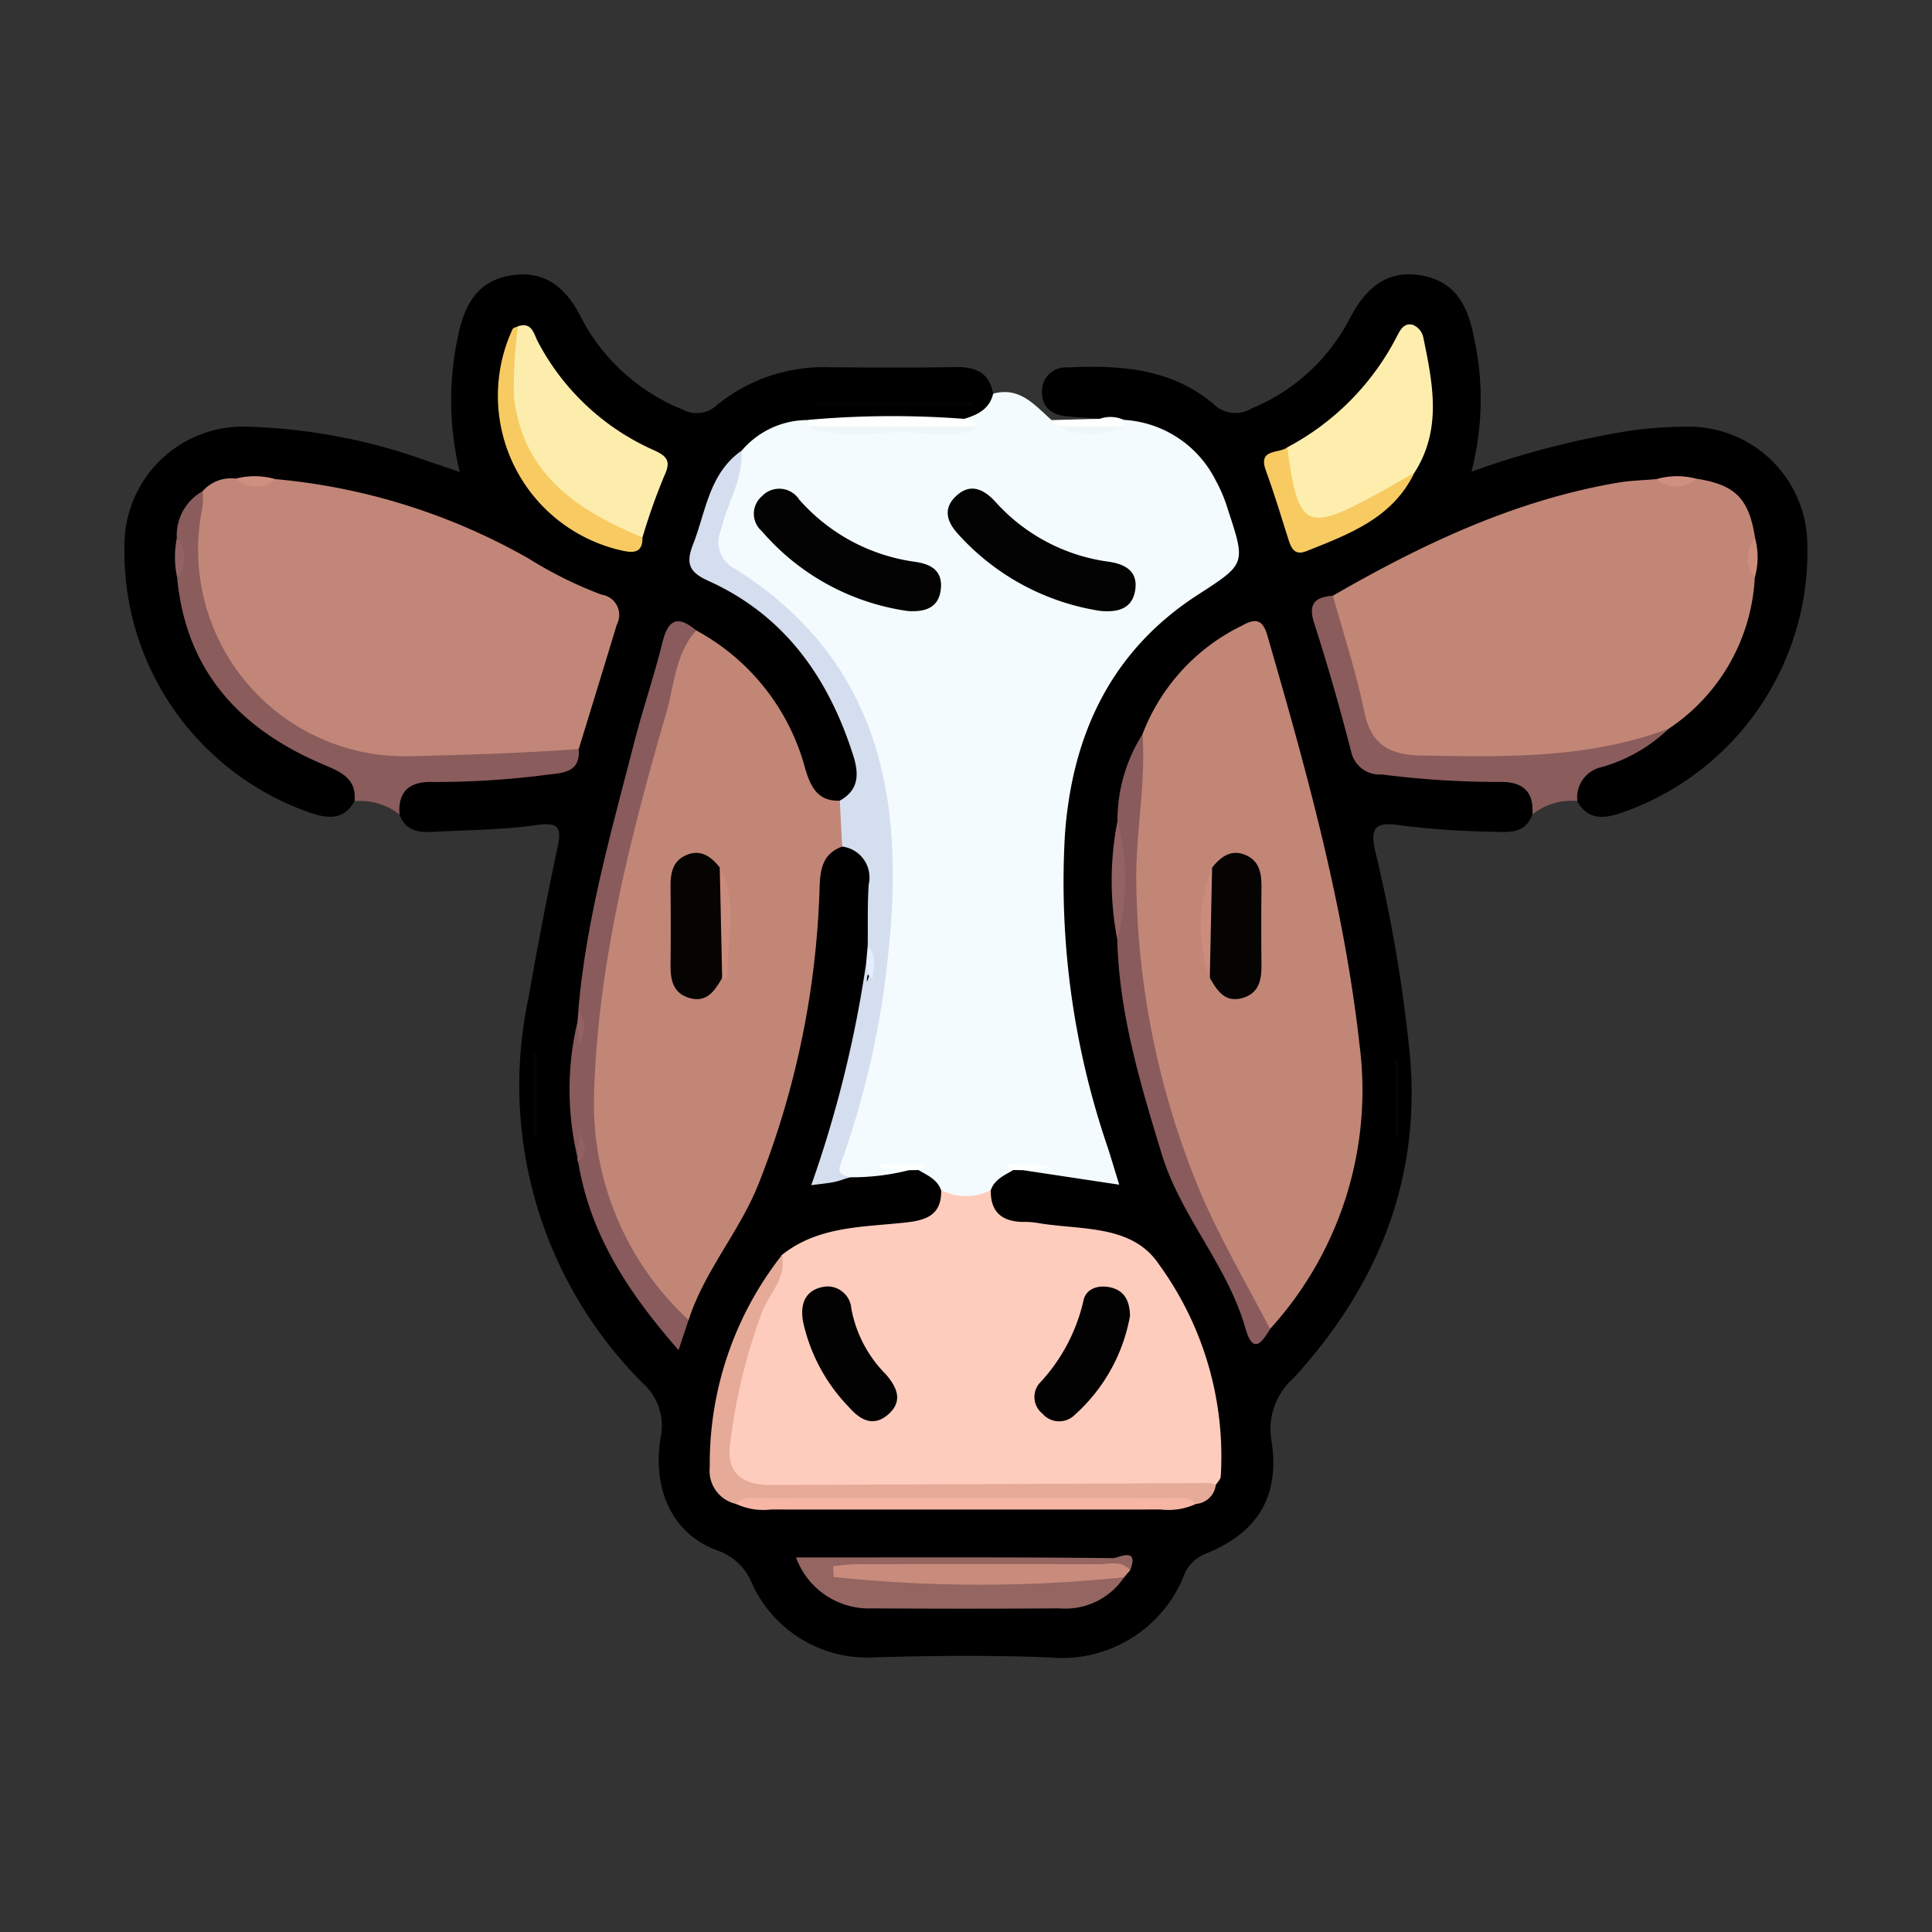 <svg xmlns="http://www.w3.org/2000/svg" width="107" height="107" viewBox="0 0 107 107">
  <rect x="0" y="0" width="107" height="107" fill="#333333" stroke="none"/>
  <g id="Grupo_841677" data-name="Grupo 841677" transform="translate(-240 -1286.742)">
    <rect id="Rectángulo_38178" data-name="Rectángulo 38178" width="107" height="107" transform="translate(240 1286.742)" fill="none"/>
    <g id="Grupo_841819" data-name="Grupo 841819" transform="translate(-701.662 1329.214)">
      <path id="Trazado_568232" data-name="Trazado 568232" d="M1002.571-19.277c-.6-.044-1.2-.085-1.8-.134-.84-.069-1.413-.5-1.4-1.361a1.31,1.31,0,0,1,1.409-1.349c2.9-.138,5.74.044,8.083,2.018a1.731,1.731,0,0,0,2.117.252,10.677,10.677,0,0,0,5.4-4.916c.848-1.641,1.994-2.8,4-2.45,1.909.329,2.594,1.722,2.924,3.476a15.931,15.931,0,0,1-.149,7.391,48.457,48.457,0,0,1,8.848-2.278,23.648,23.648,0,0,1,3.079-.213,6.568,6.568,0,0,1,6.676,6.522,15.3,15.3,0,0,1-10.4,14.9c-.966.31-1.788.323-2.346-.68-.682-1.238.209-1.77,1.076-2.2a19.214,19.214,0,0,0,3.739-2.106c2.569-2.152,4.386-4.718,4.529-8.207.011-.615.012-1.231,0-1.844-.336-2.072-.92-2.655-3-2.984-.637-.013-1.271-.012-1.906.011a35.359,35.359,0,0,0-13.533,4.133c-1.435.758-2.814,1.62-4.305,2.27-.915.363-.606,1.094-.428,1.685.57,1.9,1.135,3.806,1.675,5.717a2.047,2.047,0,0,0,1.952,1.561c1.972.268,3.954.312,5.935.43,1.715.1,2.093.681,1.783,2.262-.326.951-1.106,1.01-1.926.967a47.935,47.935,0,0,1-5.263-.34c-1.558-.257-1.846.091-1.47,1.594a82.7,82.7,0,0,1,1.8,10.383c.86,7.258-1.561,13.367-6.377,18.63a3.749,3.749,0,0,0-1.207,3.477c.473,3.09-.8,5.111-3.7,6.258a2.094,2.094,0,0,0-1.173,1.239,7.277,7.277,0,0,1-7.413,4.486c-3.211-.128-6.434-.1-9.648-.008a7.018,7.018,0,0,1-6.875-4.161,3.15,3.15,0,0,0-1.859-1.746c-2.417-.87-3.65-3.241-3.173-6.251a3.15,3.15,0,0,0-.979-3.021,23.3,23.3,0,0,1-6.354-21.254c.5-2.8,1.021-5.6,1.622-8.387.252-1.165.06-1.446-1.191-1.269-1.856.263-3.75.266-5.627.371-.82.045-1.6-.016-1.927-.966-.306-1.58.077-2.161,1.783-2.286A53.137,53.137,0,0,0,971.342-.1c.686-.126,1.492-.025,1.86-.853.769-2.043,1.27-4.166,1.862-6.263a1.494,1.494,0,0,0-.685-2,49.865,49.865,0,0,0-15.3-6.034,11.008,11.008,0,0,0-2.165-.18c-.63-.028-1.26-.02-1.888-.017a2.9,2.9,0,0,0-1.86.537,2.775,2.775,0,0,0-1.224,2.494c0,.614,0,1.227.017,1.839C952.332-5.957,955-3,958.9-.923a10.727,10.727,0,0,1,1.929.977c.584.483,1.053,1.042.471,1.844-.557,1-1.378.99-2.344.681a15.294,15.294,0,0,1-10.4-14.873,6.568,6.568,0,0,1,6.64-6.552,32.085,32.085,0,0,1,10.3,1.965c.491.154.976.328,1.629.548a16.77,16.77,0,0,1-.093-7.531c.341-1.688,1.037-3.011,2.843-3.341,1.879-.343,3.09.6,3.925,2.23a10.924,10.924,0,0,0,5.635,5.17,1.647,1.647,0,0,0,1.958-.255,9.368,9.368,0,0,1,6.243-2.072c2.3.016,4.607.034,6.908-.011,1.108-.021,1.9.27,2.12,1.469.159,1.341-.882,1.534-1.781,1.865-2.649.22-5.3.057-7.952.1a4.673,4.673,0,0,0-3.876,1.553c-1.755,1.311-1.984,3.391-2.606,5.257-.295.884.548,1.1,1.12,1.378,4.018,1.959,6.294,5.336,7.654,9.435.416,1.251.628,2.536-.968,3.231-1.616.287-2.1-.861-2.49-2.034a13.124,13.124,0,0,0-5.814-7.322c-.885-.34-1.052.347-1.214.909-1.877,6.544-3.794,13.081-4.581,19.878a4.889,4.889,0,0,1-.144.86,35.84,35.84,0,0,0-.084,6.739,3.055,3.055,0,0,1,.144.523,19.644,19.644,0,0,0,4.148,8.649c.513.665.976.971,1.245-.171a11.665,11.665,0,0,1,1.146-2.463c4.044-6.358,5.451-13.471,6.019-20.829.1-1.244.208-2.466,1.791-2.734,1.253.161,1.675,1.034,1.773,2.134a26.359,26.359,0,0,1,.029,3.409,8.174,8.174,0,0,1-.135,1.192,59.455,59.455,0,0,1-2.381,10.489c-.352.968.086,1.2.971.919,1.015-.233,2.069-.011,3.081-.283a2.1,2.1,0,0,1,.881.039,1.983,1.983,0,0,1,1.409,1.446c.046,1.577-.971,2.025-2.295,2.211-2.195.31-4.459.368-6.412,1.626a19.032,19.032,0,0,0-3.871,10.847,2.27,2.27,0,0,0,1.611,2.359,6.4,6.4,0,0,0,2.16.169q9.968.011,19.936,0a7.57,7.57,0,0,0,1.979-.124,2.009,2.009,0,0,0,1.442-1.228c.791-2.9-.512-5.448-1.353-8.074-1.046-3.263-3.1-5.221-6.677-5.339a20.272,20.272,0,0,1-2.333-.3c-1.214-.184-2.016-.783-1.961-2.148a1.978,1.978,0,0,1,1.382-1.436,2.083,2.083,0,0,1,.869-.054c4.32.6,4.267.61,3.2-3.519-1.5-5.795-2.293-11.669-1.131-17.624a15.485,15.485,0,0,1,8.194-11.39c1.03-.538,1.155-1.163.836-2.207-.914-2.989-2.2-5.558-5.751-5.99A1.53,1.53,0,0,1,1002.571-19.277Z" transform="translate(0)"/>
      <path id="Trazado_568233" data-name="Trazado 568233" d="M1060.577-7.854a6.077,6.077,0,0,1,5.068,3.31,8.2,8.2,0,0,1,.7,1.665c1,3.022.979,3-1.671,4.715-4.813,3.11-6.959,7.755-7.357,13.28a45.4,45.4,0,0,0,2.371,17.329c.2.618.384,1.241.636,2.059l-5.3-.8c.224-.286.523-.21.778-.193-.429.042-.93-.258-1.345.184-.492.287-1.037.515-1.247,1.116a1.572,1.572,0,0,1-2.75,0c-.212-.6-.755-.825-1.245-1.113-.415-.442-.917-.142-1.3-.18a.686.686,0,0,1,.737.189,12.9,12.9,0,0,1-3.242.386c-1.227.314-1.022-.5-.831-1.142.452-1.51.962-3,1.307-4.544,1.1-4.926,1.94-9.866,1.091-14.94-.873-5.212-3.154-9.53-7.777-12.358a2.707,2.707,0,0,1-1.275-3.546,29.275,29.275,0,0,1,1.48-3.7,4.79,4.79,0,0,1,3.694-1.707,1.423,1.423,0,0,0,.455.3c2.611.144,5.223.042,7.829.052.22-.044.373-.148.332-.412.75-.224,1.423-.536,1.627-1.4,1.487-.41,2.309.649,3.242,1.466a1.648,1.648,0,0,0,.648.3,14.379,14.379,0,0,0,2.963-.023A1.419,1.419,0,0,0,1060.577-7.854Z" transform="translate(-56.676 -11.364)" fill="#f4fbfe"/>
      <path id="Trazado_568234" data-name="Trazado 568234" d="M966.375,22.854c.113-1.234-.714-1.6-1.676-2.007-4.623-1.942-7.668-5.162-8.149-10.375a2.867,2.867,0,0,0-.019-2.18,2.789,2.789,0,0,1,1.425-2.6c.6.536.385,1.214.322,1.865A10.853,10.853,0,0,0,969.16,19.764a40.525,40.525,0,0,0,7.6-.243,2.025,2.025,0,0,1,2.027.45c.107,1.222-.763,1.317-1.63,1.406a48.2,48.2,0,0,1-6.45.417c-1.239-.039-1.939.469-1.844,1.8A3.532,3.532,0,0,0,966.375,22.854Z" transform="translate(-5.076 -20.956)" fill="#8a5c5c"/>
      <path id="Trazado_568235" data-name="Trazado 568235" d="M1141.264,33.678c.1-1.345-.623-1.834-1.862-1.795a51.761,51.761,0,0,1-6.487-.416,1.606,1.606,0,0,1-1.692-1.278c-.616-2.388-1.292-4.764-2.048-7.112-.356-1.106.084-1.429,1.042-1.511,1.361,1.388,1.38,3.305,1.911,5,.993,3.173,1.043,3.29,4.395,3.29,3.622,0,7.272.277,10.759-1.095a1.416,1.416,0,0,1,1.543.16,8.815,8.815,0,0,1-3.729,2.14,1.712,1.712,0,0,0-1.34,1.879A3.481,3.481,0,0,0,1141.264,33.678Z" transform="translate(-114.733 -31.047)" fill="#8a5c5c"/>
      <path id="Trazado_568236" data-name="Trazado 568236" d="M1089.851-5.075l-.355-.355,2.666-.07a1.771,1.771,0,0,1,1.33.059v.366A7.78,7.78,0,0,1,1089.851-5.075Z" transform="translate(-89.591 -13.777)" fill="#fefefe"/>
      <path id="Trazado_568237" data-name="Trazado 568237" d="M1051.5,111.915a3.04,3.04,0,0,0,2.75,0c-.026,1.222.63,1.746,1.792,1.761a4.385,4.385,0,0,1,.723.044c2.4.431,5.29.043,6.8,2.31a18.093,18.093,0,0,1,3.419,11.753c-.014.159-.178.305-.273.458a5.789,5.789,0,0,1-2.641.521c-7.141-.005-14.282.008-21.424-.01-2.755-.007-3.544-.981-3.239-3.7a28.411,28.411,0,0,1,3.278-9.55c2.018-1.61,4.493-1.53,6.855-1.795C1050.719,113.579,1051.532,113.267,1051.5,111.915Z" transform="translate(-57.714 -88.474)" fill="#feccbd"/>
      <path id="Trazado_568238" data-name="Trazado 568238" d="M1101.842,31.7a11.089,11.089,0,0,1,5.507-6.009c.743-.415,1.145-.362,1.407.545,2.154,7.442,4.237,14.9,5.1,22.632a19.635,19.635,0,0,1-4.952,15.776c-.533.082-.771-.283-.954-.671-2.234-4.756-4.947-9.292-5.89-14.6C1101.014,43.479,1100.421,37.615,1101.842,31.7Z" transform="translate(-96.904 -33.513)" fill="#c28677"/>
      <path id="Trazado_568239" data-name="Trazado 568239" d="M1032.836,38.814c-1.122.412-1.219,1.315-1.251,2.354a48.325,48.325,0,0,1-3.362,16.289c-1.044,2.657-3.005,4.838-3.888,7.574-1.062.141-1.469-.7-1.959-1.357-3.42-4.593-4.276-9.765-3.5-15.335a133.84,133.84,0,0,1,4.518-19.837c.209-.7.306-1.6,1.362-1.659a12.293,12.293,0,0,1,6.044,7.686c.309,1.012.7,1.781,1.907,1.744A1.836,1.836,0,0,1,1032.836,38.814Z" transform="translate(-44.535 -34.4)" fill="#c28677"/>
      <path id="Trazado_568240" data-name="Trazado 568240" d="M1150.857,17.617c-4.446,1.673-9.076,1.577-13.718,1.491-1.721-.032-2.774-.571-3.151-2.414-.444-2.173-1.148-4.294-1.739-6.437,4.947-2.856,10.068-5.28,15.76-6.256.71-.122,1.438-.137,2.158-.2a2.671,2.671,0,0,0,2.193-.026c2.174.332,2.934,1.1,3.271,3.3a2.9,2.9,0,0,0-.02,2.18A10.7,10.7,0,0,1,1150.857,17.617Z" transform="translate(-116.765 -19.738)" fill="#c28677"/>
      <path id="Trazado_568241" data-name="Trazado 568241" d="M980.792,18.726c-3.063.218-6.128.32-9.2.391A11.441,11.441,0,0,1,959.953,5.35a4.27,4.27,0,0,0,.007-.9,2.074,2.074,0,0,1,1.847-.7A2.676,2.676,0,0,0,964,3.776a34.568,34.568,0,0,1,14.021,4.4,22.592,22.592,0,0,0,4.041,2,1.132,1.132,0,0,1,.843,1.646Q981.855,15.277,980.792,18.726Z" transform="translate(-7.079 -19.712)" fill="#c28678"/>
      <path id="Trazado_568242" data-name="Trazado 568242" d="M1042.9,21.453q-.065-1.271-.13-2.542c1.056-.589,1.071-1.469.747-2.491-1.368-4.316-3.8-7.775-8.024-9.681-1.1-.494-1.252-.988-.847-2.028.712-1.827.884-3.916,2.678-5.18.1,1.569-.783,2.895-1.126,4.357a1.678,1.678,0,0,0,.817,2.211c7.766,4.911,9.342,12.336,8.483,20.824a48.637,48.637,0,0,1-2.691,12.143c-.216.58.218.565.522.7-.284.089-.564.2-.854.261-.333.07-.675.1-1.286.18a65.282,65.282,0,0,0,3.039-12.285c.254.142.236.384.229.623-.2-.141-.182.331-.192.408a2.479,2.479,0,0,0,.051-1.99c.014-1.138-.02-2.279.054-3.413A1.724,1.724,0,0,0,1042.9,21.453Z" transform="translate(-54.597 -17.04)" fill="#d5deef"/>
      <path id="Trazado_568243" data-name="Trazado 568243" d="M1023.249,25.962c-1.159,1.29-1.207,3.009-1.652,4.544-1.985,6.854-3.767,13.8-4,20.945a16.328,16.328,0,0,0,5.228,12.7l-.555,1.668c-2.766-3.162-4.885-6.365-5.549-10.376.062-.235.042.087.1-.146a3.507,3.507,0,0,0,.065-.7c-.044.192-.019.411-.214.543a16.189,16.189,0,0,1-.019-7.413.7.7,0,0,1,.216.759c-.061-.322.161-.868-.156-1.4.422-5.1,1.838-9.994,3.1-14.917.482-1.877,1.117-3.716,1.579-5.6C1021.728,25.253,1022.308,25.177,1023.249,25.962Z" transform="translate(-43.028 -33.519)" fill="#895b5c"/>
      <path id="Trazado_568244" data-name="Trazado 568244" d="M1124.808-12.866a14.388,14.388,0,0,0,6.05-6.1c.189-.373.405-.83.919-.682a.98.98,0,0,1,.555.638c.528,2.557,1.075,5.126-.483,7.553a12.365,12.365,0,0,1-4.478,2.9,1.379,1.379,0,0,1-2.125-.888C1124.872-10.55,1124.111-11.622,1124.808-12.866Z" transform="translate(-111.855 -4.83)" fill="#fdeead"/>
      <path id="Trazado_568245" data-name="Trazado 568245" d="M1007.252-19.484c.787-.259.876.45,1.1.858a13.363,13.363,0,0,0,6.373,5.984c.728.328,1.038.574.63,1.436a33.306,33.306,0,0,0-1.211,3.415,8.455,8.455,0,0,1-7.258-10.668A7.188,7.188,0,0,1,1007.252-19.484Z" transform="translate(-36.899 -4.919)" fill="#fdedac"/>
      <path id="Trazado_568246" data-name="Trazado 568246" d="M1100.868,42.621c.2,2.843-.424,5.646-.339,8.5a45.927,45.927,0,0,0,3.559,16.907c1.1,2.557,2.543,5.033,3.845,7.538-.5.822-.958,1.393-1.375-.07-.988-3.473-3.576-6.17-4.631-9.638-1.185-3.893-2.356-7.769-2.458-11.877.1-2.182.008-4.365.012-6.548A8.9,8.9,0,0,1,1100.868,42.621Z" transform="translate(-95.93 -44.429)" fill="#895b5c"/>
      <path id="Trazado_568247" data-name="Trazado 568247" d="M1041.526,121.771c.272,1.249-.681,2.111-1.085,3.115a31.582,31.582,0,0,0-1.785,7.357c-.219,1.5.58,2.272,2.237,2.266q12.157-.044,24.315-.111a1.183,1.183,0,0,1,.344.11,1.2,1.2,0,0,1-1.1,1.051q-12.734.114-25.467,0a1.878,1.878,0,0,1-1.458-2.037A18.68,18.68,0,0,1,1041.526,121.771Z" transform="translate(-56.556 -94.738)" fill="#e6aa99"/>
      <path id="Trazado_568248" data-name="Trazado 568248" d="M1068.814,168.619a3.924,3.924,0,0,1-3.592,1.722q-5.185.035-10.37,0a4.292,4.292,0,0,1-4.208-2.822h3.739c4.609,0,9.218-.015,13.826.039.271,0,1.457-.667.941.67-4.9.405-9.81.079-14.714.226,4.579-.121,9.162.132,13.74-.137A.856.856,0,0,1,1068.814,168.619Z" transform="translate(-64.895 -123.736)" fill="#946561"/>
      <path id="Trazado_568249" data-name="Trazado 568249" d="M1041.528,159.027c.445-.456,1.019-.31,1.549-.311q11.185-.011,22.37,0c.529,0,1.1-.146,1.548.312a3.612,3.612,0,0,1-1.943.308q-10.791.006-21.582,0A3.586,3.586,0,0,1,1041.528,159.027Z" transform="translate(-59.101 -118.207)" fill="#f7b6a4"/>
      <path id="Trazado_568250" data-name="Trazado 568250" d="M1072.4,169.416a77.694,77.694,0,0,1-16.086-.015l-.028-.6c.431-.039.863-.112,1.294-.113q6.725-.013,13.451,0c.577,0,1.226-.223,1.705.336Z" transform="translate(-68.482 -124.533)" fill="#c98b7b"/>
      <path id="Trazado_568251" data-name="Trazado 568251" d="M1006.393-19.387a24.764,24.764,0,0,0-.228,3.921c.519,4.343,3.55,6.28,7.119,7.773.009.752-.348.892-1.047.748a8.783,8.783,0,0,1-6.149-12.279C1006.129-19.308,1006.289-19.334,1006.393-19.387Z" transform="translate(-36.04 -5.016)" fill="#f7cb62"/>
      <path id="Trazado_568252" data-name="Trazado 568252" d="M1123.063-.982c.6,4.473,1.045,4.718,4.861,2.639.733-.4,1.453-.82,2.18-1.232-1.212,2.524-3.621,3.4-5.982,4.343-.648.258-.837-.156-1-.672-.4-1.269-.784-2.542-1.241-3.788S1122.6-.616,1123.063-.982Z" transform="translate(-110.11 -16.714)" fill="#f7cb62"/>
      <path id="Trazado_568253" data-name="Trazado 568253" d="M1098.937,55.824a12.418,12.418,0,0,1-.012,6.548A17.139,17.139,0,0,1,1098.937,55.824Z" transform="translate(-95.386 -52.821)" fill="#936262"/>
      <path id="Trazado_568254" data-name="Trazado 568254" d="M1053.747-7.895h8.61v.182h-8.623Z" transform="translate(-66.86 -12.32)" fill="#040404"/>
      <path id="Trazado_568255" data-name="Trazado 568255" d="M1061.106-5.577c.32.071.658.1.853.425a51.428,51.428,0,0,1-9.468,0v-.366A52.483,52.483,0,0,1,1061.106-5.577Z" transform="translate(-66.07 -13.7)" fill="#fefefe"/>
      <path id="Trazado_568256" data-name="Trazado 568256" d="M1010.733,95.582V90.964h.177v4.619Z" transform="translate(-39.528 -75.156)" fill="#040404"/>
      <path id="Trazado_568257" data-name="Trazado 568257" d="M1141.854,92.03v4.221l-.182,0V91.992Z" transform="translate(-122.755 -75.81)" fill="#040404"/>
      <path id="Trazado_568258" data-name="Trazado 568258" d="M1065.034,108.228l-1.545-.134.008-.243c.81,0,1.621,0,2.432.005.024,0,.07.113.067.115-.129.087-.262.167-.395.248Z" transform="translate(-73.06 -85.89)" fill="#fdfefe"/>
      <path id="Trazado_568259" data-name="Trazado 568259" d="M1082.983,108.194c-.15-.086-.56-.272-.318-.315a5.288,5.288,0,0,1,2.43.19l-1.545.134Z" transform="translate(-85.202 -85.866)" fill="#fdfefe"/>
      <path id="Trazado_568260" data-name="Trazado 568260" d="M1195.676,15.013a1.674,1.674,0,0,1,.02-2.18A4.1,4.1,0,0,1,1195.676,15.013Z" transform="translate(-156.83 -25.495)" fill="#cd8e7e"/>
      <path id="Trazado_568261" data-name="Trazado 568261" d="M956.349,12.83a1.665,1.665,0,0,1,.019,2.18A5.281,5.281,0,0,1,956.349,12.83Z" transform="translate(-4.893 -25.493)" fill="#936363"/>
      <path id="Trazado_568262" data-name="Trazado 568262" d="M1061.386,74.806c.531.524.346,1.145.262,1.8-.424-.193-.191-.6-.349-.841Q1061.343,75.286,1061.386,74.806Z" transform="translate(-71.668 -64.886)" fill="#e3edfd"/>
      <path id="Trazado_568263" data-name="Trazado 568263" d="M1183.615,3.537a1.631,1.631,0,0,1-2.193.026A4.136,4.136,0,0,1,1183.615,3.537Z" transform="translate(-148.021 -19.5)" fill="#d09080"/>
      <path id="Trazado_568264" data-name="Trazado 568264" d="M1017.457,84.812c.592.554.258,1.2.072,1.827q-.066-.594-.132-1.188Z" transform="translate(-43.763 -71.246)" fill="#936262"/>
      <path id="Trazado_568265" data-name="Trazado 568265" d="M967.7,3.564a1.634,1.634,0,0,1-2.194-.027A4.129,4.129,0,0,1,967.7,3.564Z" transform="translate(-10.784 -19.5)" fill="#d09080"/>
      <path id="Trazado_568266" data-name="Trazado 568266" d="M1017.421,104.451l.134-1.409c.338.793.36,1.282-.089,1.714A.359.359,0,0,1,1017.421,104.451Z" transform="translate(-43.769 -82.834)" fill="#916161"/>
      <path id="Trazado_568267" data-name="Trazado 568267" d="M1082.1,12.056a13.324,13.324,0,0,1-7.811-4.227c-.6-.643-.887-1.377-.181-2.081.762-.76,1.5-.5,2.186.226a10.258,10.258,0,0,0,6.262,3.356c.972.128,1.693.539,1.518,1.6S1083.04,12.157,1082.1,12.056Z" transform="translate(-79.544 -20.7)" fill="#030303"/>
      <path id="Trazado_568268" data-name="Trazado 568268" d="M1052.74,12.068a13.072,13.072,0,0,1-8.066-4.421,1.274,1.274,0,0,1,.006-1.935,1.315,1.315,0,0,1,2.058.178,10.408,10.408,0,0,0,6.394,3.451c.9.119,1.548.487,1.46,1.47C1054.5,11.9,1053.708,12.141,1052.74,12.068Z" transform="translate(-60.82 -20.702)" fill="#030303"/>
      <path id="Trazado_568269" data-name="Trazado 568269" d="M1052.491-4.153h9.468c-1.28.772-2.687.35-4.015.322C1056.129-3.871,1054.263-3.353,1052.491-4.153Z" transform="translate(-66.07 -14.698)" fill="#eff6f9"/>
      <path id="Trazado_568270" data-name="Trazado 568270" d="M1090.47-4.153h3.641A4.1,4.1,0,0,1,1090.47-4.153Z" transform="translate(-90.21 -14.699)" fill="#eff6f9"/>
      <path id="Trazado_568271" data-name="Trazado 568271" d="M1052.87,126.565a1.325,1.325,0,0,1,1.436,1.225,6.941,6.941,0,0,0,1.912,3.638c.623.722.961,1.486.138,2.213s-1.56.32-2.186-.4a9.775,9.775,0,0,1-2.54-4.738C1051.453,127.471,1051.784,126.711,1052.87,126.565Z" transform="translate(-65.494 -97.785)" fill="#030202"/>
      <path id="Trazado_568272" data-name="Trazado 568272" d="M1092.17,128.193a9.626,9.626,0,0,1-3.052,5.475,1.219,1.219,0,0,1-1.8-.062,1.177,1.177,0,0,1-.19-1.649,9.908,9.908,0,0,0,2.456-4.574c.115-.673.777-.909,1.444-.779C1091.9,126.774,1092.153,127.419,1092.17,128.193Z" transform="translate(-87.924 -97.789)" fill="#030202"/>
      <path id="Trazado_568273" data-name="Trazado 568273" d="M1113.2,61.467c.487-.606,1.066-1.04,1.873-.683.788.349.869,1.075.86,1.839q-.026,2.086,0,4.174c.009.836-.1,1.614-1.036,1.891-.975.29-1.419-.4-1.824-1.107A14.4,14.4,0,0,1,1113.2,61.467Z" transform="translate(-104.406 -55.892)" fill="#060403"/>
      <path id="Trazado_568274" data-name="Trazado 568274" d="M1112.793,62.883,1112.665,69A8.59,8.59,0,0,1,1112.793,62.883Z" transform="translate(-104.001 -57.308)" fill="#cb8c7d"/>
      <path id="Trazado_568275" data-name="Trazado 568275" d="M1034.427,67.58c-.406.7-.848,1.4-1.823,1.108-.933-.277-1.046-1.053-1.036-1.89q.024-2.086,0-4.173c-.01-.763.068-1.491.857-1.84.805-.357,1.387.069,1.871.682A14.266,14.266,0,0,1,1034.427,67.58Z" transform="translate(-52.77 -55.892)" fill="#060403"/>
      <path id="Trazado_568276" data-name="Trazado 568276" d="M1039.188,69q-.066-3.056-.131-6.113c1.09,1.976.339,4.083.43,6.129,0,.019-.092.06-.138.056A.52.52,0,0,1,1039.188,69Z" transform="translate(-57.531 -57.308)" fill="#cb8c7d"/>
    </g>
  </g>
</svg>
